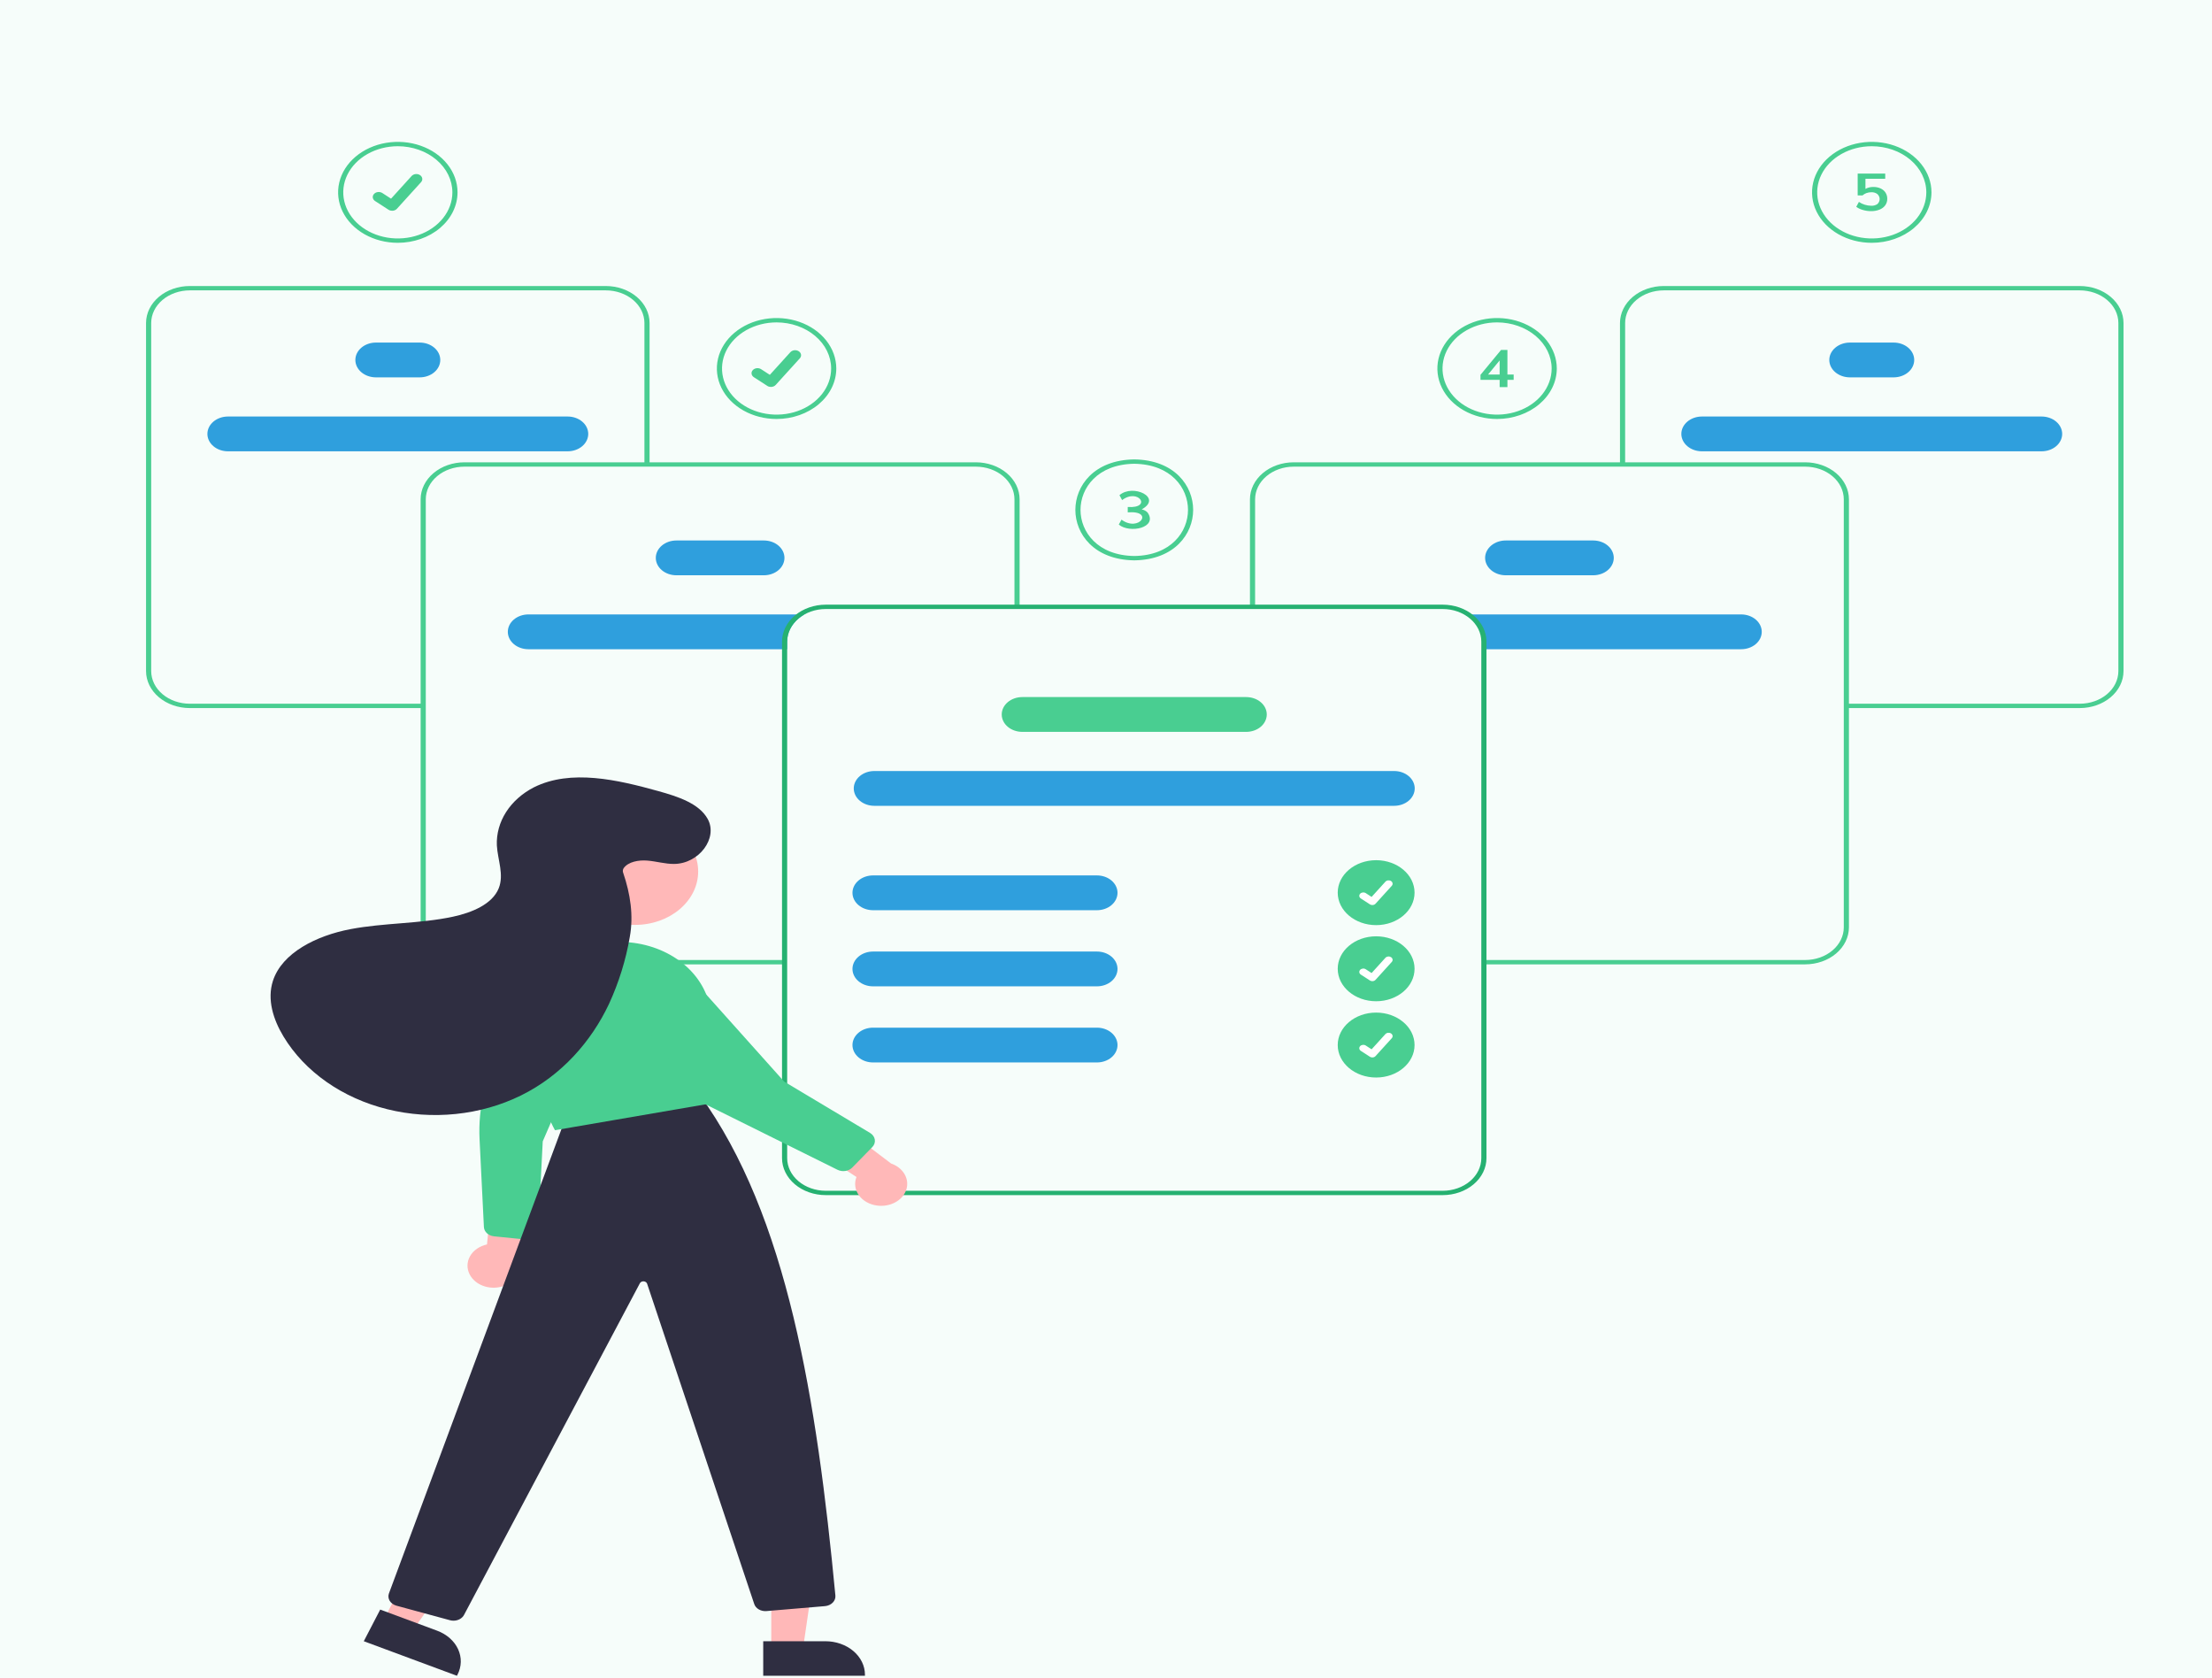 <svg width="782" height="593" viewBox="0 0 782 593" fill="none" xmlns="http://www.w3.org/2000/svg">
<rect width="782" height="593" fill="#F5F5F5"/>
<rect width="1440" height="1160" transform="translate(-334 -240)" fill="white"/>
<g filter="url(#filter0_d_0_1)">
<path d="M-160 -98C-160 -142.735 -123.735 -179 -79 -179H383.702H861C905.735 -179 942 -142.735 942 -98V738C942 782.735 905.735 819 861 819H-79C-123.735 819 -160 782.735 -160 738V-98Z" fill="white"/>
</g>
<rect width="782" height="593" fill="#49CE91" fill-opacity="0.05"/>
<path d="M186.807 217.162C184.877 217.162 183.026 217.81 181.661 218.963C180.296 220.116 179.529 221.681 179.529 223.312C179.529 224.942 180.296 226.507 181.661 227.66C183.026 228.813 184.877 229.461 186.807 229.461H278.286V226.778C278.286 224.872 278.846 222.995 279.916 221.317C280.986 219.638 282.533 218.211 284.417 217.162H186.807Z" fill="#2F9FDD"/>
<path d="M270.048 203.325H239.118C237.188 203.325 235.337 202.678 233.972 201.524C232.608 200.371 231.841 198.807 231.841 197.176C231.841 195.545 232.608 193.981 233.972 192.828C235.337 191.674 237.188 191.026 239.118 191.026H270.048C271.978 191.026 273.829 191.674 275.194 192.828C276.559 193.981 277.326 195.545 277.326 197.176C277.326 198.807 276.559 200.371 275.194 201.524C273.829 202.678 271.978 203.325 270.048 203.325Z" fill="#2F9FDD"/>
<path d="M200.679 159.51H80.599C78.669 159.51 76.818 158.862 75.453 157.709C74.088 156.556 73.321 154.992 73.321 153.361C73.321 151.73 74.088 150.165 75.453 149.012C76.818 147.859 78.669 147.211 80.599 147.211H200.679C202.609 147.211 204.46 147.859 205.825 149.012C207.19 150.165 207.957 151.73 207.957 153.361C207.957 154.992 207.19 156.556 205.825 157.709C204.46 158.862 202.609 159.51 200.679 159.51Z" fill="#2F9FDD"/>
<path d="M148.372 133.375H132.907C130.977 133.375 129.126 132.727 127.761 131.574C126.397 130.421 125.63 128.856 125.63 127.225C125.63 125.594 126.397 124.03 127.761 122.877C129.126 121.724 130.977 121.076 132.907 121.076H148.372C150.302 121.076 152.154 121.724 153.518 122.877C154.883 124.03 155.65 125.594 155.65 127.225C155.65 128.856 154.883 130.421 153.518 131.574C152.154 132.727 150.302 133.375 148.372 133.375Z" fill="#2F9FDD"/>
<path d="M277.371 340.84H164.17C160.07 340.836 156.139 339.458 153.24 337.008C150.341 334.558 148.71 331.237 148.705 327.772V176.464C148.71 172.999 150.341 169.677 153.24 167.228C156.139 164.778 160.07 163.4 164.17 163.396H344.994C349.094 163.4 353.025 164.778 355.924 167.228C358.824 169.677 360.454 172.999 360.459 176.464V213.966H358.64V176.464C358.635 173.407 357.196 170.476 354.638 168.314C352.08 166.153 348.612 164.937 344.994 164.933H164.17C160.552 164.937 157.084 166.153 154.526 168.314C151.968 170.476 150.529 173.407 150.525 176.464V327.772C150.529 330.829 151.968 333.76 154.526 335.922C157.084 338.083 160.552 339.299 164.17 339.303H277.371V340.84Z" fill="#49CE91"/>
<path d="M149.614 250.261H67.096C62.996 250.257 59.065 248.879 56.166 246.429C53.266 243.979 51.636 240.658 51.631 237.193V114.158C51.636 110.693 53.266 107.372 56.166 104.922C59.065 102.472 62.996 101.094 67.096 101.09H214.177C218.277 101.094 222.208 102.472 225.107 104.922C228.006 107.372 229.637 110.693 229.642 114.158V164.165H227.822V114.158C227.818 111.101 226.379 108.17 223.821 106.008C221.263 103.847 217.795 102.631 214.177 102.627H67.096C63.478 102.631 60.01 103.847 57.452 106.008C54.893 108.17 53.454 111.101 53.45 114.158V237.193C53.454 240.25 54.893 243.181 57.452 245.342C60.01 247.504 63.478 248.72 67.096 248.723H149.614V250.261Z" fill="#49CE91"/>
<path d="M517.936 217.162C519.82 218.211 521.367 219.638 522.437 221.317C523.507 222.995 524.067 224.872 524.067 226.778V229.461H615.546C617.476 229.461 619.327 228.813 620.692 227.66C622.057 226.507 622.824 224.942 622.824 223.312C622.824 221.681 622.057 220.116 620.692 218.963C619.327 217.81 617.476 217.162 615.546 217.162H517.936Z" fill="#2F9FDD"/>
<path d="M525.028 197.176C525.031 195.546 525.798 193.982 527.162 192.83C528.527 191.677 530.376 191.028 532.306 191.026H563.236C565.166 191.026 567.017 191.674 568.382 192.828C569.747 193.981 570.513 195.545 570.513 197.176C570.513 198.807 569.747 200.371 568.382 201.524C567.017 202.678 565.166 203.325 563.236 203.325H532.306C530.376 203.324 528.527 202.675 527.162 201.522C525.798 200.369 525.031 198.806 525.028 197.176Z" fill="#2F9FDD"/>
<path d="M594.397 153.361C594.4 151.73 595.167 150.167 596.531 149.014C597.896 147.861 599.746 147.213 601.675 147.211H721.755C723.685 147.211 725.536 147.859 726.901 149.012C728.266 150.165 729.033 151.73 729.033 153.361C729.033 154.992 728.266 156.556 726.901 157.709C725.536 158.862 723.685 159.51 721.755 159.51H601.675C599.746 159.508 597.896 158.86 596.531 157.707C595.167 156.554 594.4 154.991 594.397 153.361Z" fill="#2F9FDD"/>
<path d="M646.704 127.225C646.706 125.595 647.474 124.032 648.838 122.879C650.202 121.726 652.052 121.078 653.982 121.076H669.447C671.377 121.076 673.228 121.724 674.593 122.877C675.957 124.03 676.724 125.594 676.724 127.225C676.724 128.856 675.957 130.421 674.593 131.574C673.228 132.727 671.377 133.375 669.447 133.375H653.982C652.052 133.373 650.202 132.725 648.838 131.572C647.474 130.419 646.706 128.856 646.704 127.225Z" fill="#2F9FDD"/>
<path d="M524.981 340.84H638.182C642.282 340.836 646.213 339.458 649.112 337.008C652.011 334.558 653.642 331.237 653.646 327.772V176.464C653.642 172.999 652.011 169.677 649.112 167.228C646.213 164.778 642.282 163.4 638.182 163.396H457.357C453.257 163.4 449.326 164.778 446.427 167.228C443.528 169.677 441.897 172.999 441.893 176.464V213.966H443.712V176.464C443.716 173.407 445.155 170.476 447.713 168.314C450.271 166.153 453.74 164.937 457.357 164.933H638.182C641.799 164.937 645.268 166.153 647.826 168.314C650.384 170.476 651.823 173.407 651.827 176.464V327.772C651.823 330.829 650.384 333.76 647.826 335.922C645.268 338.083 641.799 339.299 638.182 339.303H524.981V340.84Z" fill="#49CE91"/>
<path d="M652.737 250.261H735.255C739.355 250.257 743.286 248.879 746.185 246.429C749.085 243.979 750.715 240.658 750.72 237.193V114.158C750.715 110.693 749.085 107.372 746.185 104.922C743.286 102.472 739.355 101.094 735.255 101.09H588.174C584.074 101.094 580.143 102.472 577.244 104.922C574.344 107.372 572.714 110.693 572.709 114.158V164.165H574.528V114.158C574.532 111.101 575.971 108.17 578.53 106.008C581.088 103.847 584.556 102.631 588.174 102.627H735.255C738.873 102.631 742.341 103.847 744.899 106.008C747.458 108.17 748.897 111.101 748.901 114.158V237.193C748.897 240.25 747.458 243.181 744.899 245.342C742.341 247.504 738.873 248.72 735.255 248.723H652.737V250.261Z" fill="#49CE91"/>
<path d="M510.04 213.711H291.931C287.832 213.717 283.903 215.096 281.004 217.546C278.106 219.995 276.474 223.315 276.466 226.778V409.334C276.47 412.799 278.101 416.121 281 418.57C283.899 421.02 287.83 422.398 291.931 422.402H510.04C514.14 422.398 518.071 421.02 520.97 418.57C523.87 416.121 525.5 412.799 525.505 409.334V226.778C525.5 223.314 523.87 219.992 520.97 217.542C518.071 215.092 514.14 213.714 510.04 213.711ZM523.685 409.334C523.681 412.391 522.242 415.322 519.684 417.483C517.126 419.645 513.657 420.861 510.04 420.865H291.931C288.313 420.861 284.845 419.645 282.287 417.483C279.729 415.322 278.29 412.391 278.285 409.334V226.778C278.291 223.722 279.73 220.792 282.288 218.63C284.846 216.469 288.313 215.253 291.931 215.248H510.04C513.657 215.252 517.126 216.468 519.684 218.629C522.242 220.791 523.681 223.721 523.685 226.778V409.334Z" fill="#26B171"/>
<path d="M492.864 284.807H309.105C307.175 284.807 305.324 284.159 303.959 283.006C302.594 281.852 301.827 280.288 301.827 278.657C301.827 277.026 302.594 275.462 303.959 274.309C305.324 273.156 307.175 272.508 309.105 272.508H492.864C494.794 272.508 496.645 273.156 498.01 274.309C499.375 275.462 500.141 277.026 500.141 278.657C500.141 280.288 499.375 281.852 498.01 283.006C496.645 284.159 494.794 284.807 492.864 284.807Z" fill="#2F9FDD"/>
<path d="M440.558 258.671H361.414C359.484 258.671 357.633 258.023 356.268 256.87C354.903 255.717 354.137 254.153 354.137 252.522C354.137 250.891 354.903 249.327 356.268 248.173C357.633 247.02 359.484 246.372 361.414 246.372H440.558C442.488 246.372 444.339 247.02 445.704 248.173C447.069 249.327 447.836 250.891 447.836 252.522C447.836 254.153 447.069 255.717 445.704 256.87C444.339 258.023 442.488 258.671 440.558 258.671Z" fill="#49CE91"/>
<path d="M387.792 321.704H308.649C306.719 321.704 304.867 321.056 303.503 319.903C302.138 318.749 301.371 317.185 301.371 315.554C301.371 313.923 302.138 312.359 303.503 311.206C304.867 310.053 306.719 309.405 308.649 309.405H387.792C389.723 309.405 391.574 310.053 392.938 311.206C394.303 312.359 395.07 313.923 395.07 315.554C395.07 317.185 394.303 318.749 392.938 319.903C391.574 321.056 389.723 321.704 387.792 321.704Z" fill="#2F9FDD"/>
<path d="M387.792 348.608H308.649C306.719 348.608 304.867 347.96 303.503 346.807C302.138 345.653 301.371 344.089 301.371 342.458C301.371 340.827 302.138 339.263 303.503 338.11C304.867 336.957 306.719 336.309 308.649 336.309H387.792C389.723 336.309 391.574 336.957 392.938 338.11C394.303 339.263 395.07 340.827 395.07 342.458C395.07 344.089 394.303 345.653 392.938 346.807C391.574 347.96 389.723 348.608 387.792 348.608Z" fill="#2F9FDD"/>
<path d="M387.792 375.512H308.649C306.719 375.512 304.867 374.864 303.503 373.711C302.138 372.557 301.371 370.993 301.371 369.362C301.371 367.731 302.138 366.167 303.503 365.014C304.867 363.861 306.719 363.213 308.649 363.213H387.792C389.723 363.213 391.574 363.861 392.938 365.014C394.303 366.167 395.07 367.731 395.07 369.362C395.07 370.993 394.303 372.557 392.938 373.711C391.574 374.864 389.723 375.512 387.792 375.512Z" fill="#2F9FDD"/>
<path d="M486.501 326.976C494.002 326.976 500.082 321.838 500.082 315.5C500.082 309.162 494.002 304.024 486.501 304.024C479 304.024 472.92 309.162 472.92 315.5C472.92 321.838 479 326.976 486.501 326.976Z" fill="#49CE91"/>
<path d="M485.158 319.877C484.852 319.878 484.555 319.794 484.31 319.639L484.295 319.63L481.103 317.567C480.805 317.373 480.609 317.088 480.56 316.773C480.511 316.457 480.612 316.139 480.841 315.886C481.069 315.634 481.408 315.469 481.78 315.427C482.153 315.386 482.531 315.471 482.829 315.664L484.897 317.004L489.782 311.619C489.895 311.494 490.036 311.389 490.198 311.31C490.359 311.232 490.537 311.18 490.721 311.16C490.906 311.139 491.093 311.149 491.273 311.19C491.453 311.231 491.622 311.301 491.77 311.397L491.74 311.433L491.771 311.397C492.069 311.591 492.264 311.876 492.313 312.191C492.362 312.506 492.262 312.825 492.033 313.077L486.287 319.409C486.154 319.554 485.983 319.673 485.787 319.754C485.592 319.835 485.377 319.876 485.159 319.876L485.158 319.877Z" fill="white"/>
<path d="M140.638 85.819C136.463 85.819 132.382 84.773 128.911 82.813C125.439 80.853 122.734 78.067 121.136 74.808C119.538 71.548 119.12 67.962 119.935 64.502C120.749 61.042 122.76 57.864 125.712 55.369C128.664 52.874 132.426 51.176 136.52 50.487C140.615 49.799 144.859 50.152 148.717 51.502C152.574 52.852 155.871 55.139 158.19 58.072C160.51 61.005 161.748 64.454 161.748 67.982C161.741 72.711 159.515 77.245 155.558 80.589C151.6 83.933 146.235 85.814 140.638 85.819ZM140.638 51.682C136.823 51.682 133.094 52.638 129.922 54.429C126.749 56.22 124.277 58.766 122.817 61.744C121.357 64.723 120.975 68 121.719 71.162C122.464 74.324 124.301 77.228 126.999 79.507C129.696 81.787 133.133 83.34 136.875 83.968C140.617 84.597 144.496 84.275 148.02 83.041C151.545 81.807 154.558 79.718 156.677 77.037C158.797 74.357 159.928 71.206 159.928 67.982C159.922 63.66 157.888 59.517 154.272 56.462C150.656 53.406 145.753 51.687 140.638 51.682Z" fill="#49CE91"/>
<path d="M138.634 74.493C138.18 74.493 137.738 74.369 137.374 74.139L137.352 74.125L132.604 71.056C132.385 70.914 132.2 70.736 132.061 70.533C131.923 70.331 131.833 70.107 131.796 69.875C131.76 69.643 131.778 69.407 131.85 69.181C131.922 68.955 132.045 68.743 132.214 68.557C132.382 68.371 132.592 68.215 132.832 68.098C133.072 67.981 133.337 67.905 133.612 67.874C133.886 67.843 134.165 67.859 134.433 67.919C134.701 67.98 134.952 68.084 135.171 68.227L138.246 70.219L145.512 62.209C145.681 62.023 145.891 61.868 146.131 61.751C146.37 61.633 146.635 61.557 146.91 61.527C147.184 61.496 147.463 61.511 147.731 61.572C147.998 61.632 148.249 61.737 148.469 61.879L148.424 61.932L148.471 61.88C148.914 62.167 149.204 62.592 149.277 63.061C149.35 63.529 149.201 64.003 148.861 64.378L140.314 73.796C140.117 74.013 139.862 74.188 139.571 74.309C139.28 74.429 138.96 74.492 138.636 74.491L138.634 74.493Z" fill="#49CE91"/>
<path d="M274.542 148.083C270.367 148.083 266.285 147.037 262.814 145.077C259.343 143.117 256.637 140.331 255.039 137.071C253.442 133.812 253.024 130.226 253.838 126.766C254.653 123.306 256.663 120.127 259.615 117.633C262.568 115.138 266.329 113.439 270.424 112.751C274.518 112.063 278.763 112.416 282.62 113.766C286.477 115.116 289.774 117.403 292.093 120.336C294.413 123.269 295.651 126.718 295.651 130.246C295.645 134.975 293.419 139.509 289.461 142.853C285.504 146.196 280.138 148.077 274.542 148.083ZM274.542 113.946C270.726 113.946 266.997 114.902 263.825 116.693C260.653 118.484 258.18 121.03 256.72 124.008C255.26 126.986 254.878 130.264 255.623 133.426C256.367 136.587 258.204 139.492 260.902 141.771C263.6 144.051 267.037 145.603 270.779 146.232C274.52 146.861 278.399 146.538 281.924 145.305C285.448 144.071 288.461 141.982 290.581 139.301C292.7 136.621 293.832 133.469 293.832 130.246C293.826 125.924 291.792 121.781 288.175 118.725C284.559 115.67 279.656 113.951 274.542 113.946Z" fill="#49CE91"/>
<path d="M272.542 136.757C272.087 136.757 271.645 136.633 271.281 136.403L271.259 136.388L266.512 133.32C266.068 133.032 265.777 132.607 265.704 132.139C265.63 131.67 265.781 131.196 266.121 130.821C266.461 130.445 266.964 130.2 267.519 130.138C268.074 130.076 268.635 130.203 269.079 130.49L272.154 132.483L279.42 124.473C279.588 124.287 279.798 124.131 280.038 124.014C280.278 123.897 280.542 123.821 280.817 123.79C281.091 123.76 281.37 123.775 281.638 123.836C281.905 123.896 282.156 124.001 282.376 124.143L282.332 124.196L282.378 124.143C282.821 124.431 283.111 124.856 283.184 125.325C283.258 125.793 283.108 126.267 282.768 126.642L274.222 136.059C274.024 136.276 273.77 136.452 273.479 136.572C273.188 136.693 272.868 136.755 272.544 136.754L272.542 136.757Z" fill="#49CE91"/>
<path d="M486.501 353.879C494.002 353.879 500.082 348.742 500.082 342.404C500.082 336.066 494.002 330.928 486.501 330.928C479 330.928 472.92 336.066 472.92 342.404C472.92 348.742 479 353.879 486.501 353.879Z" fill="#49CE91"/>
<path d="M485.158 346.781C484.852 346.782 484.555 346.698 484.31 346.543L484.295 346.534L481.103 344.471C480.955 344.375 480.831 344.256 480.738 344.119C480.645 343.983 480.584 343.833 480.56 343.677C480.536 343.52 480.548 343.362 480.596 343.21C480.644 343.058 480.727 342.915 480.841 342.79C480.954 342.665 481.095 342.561 481.257 342.482C481.418 342.403 481.596 342.352 481.78 342.331C481.965 342.311 482.153 342.321 482.333 342.362C482.513 342.402 482.681 342.473 482.829 342.568L484.897 343.908L489.782 338.523C489.895 338.398 490.036 338.293 490.198 338.214C490.359 338.135 490.537 338.084 490.721 338.064C490.906 338.043 491.093 338.053 491.273 338.094C491.453 338.135 491.622 338.205 491.77 338.301L491.74 338.337L491.771 338.301C492.069 338.495 492.264 338.78 492.313 339.095C492.362 339.41 492.262 339.729 492.033 339.981L486.287 346.313C486.154 346.458 485.983 346.576 485.787 346.658C485.592 346.739 485.377 346.78 485.159 346.78L485.158 346.781Z" fill="white"/>
<path d="M486.501 380.838C494.002 380.838 500.082 375.7 500.082 369.362C500.082 363.024 494.002 357.887 486.501 357.887C479 357.887 472.92 363.024 472.92 369.362C472.92 375.7 479 380.838 486.501 380.838Z" fill="#49CE91"/>
<path d="M485.156 373.74C484.851 373.741 484.553 373.657 484.309 373.502L484.294 373.493L481.102 371.429C480.804 371.236 480.609 370.95 480.56 370.635C480.511 370.32 480.612 370.002 480.841 369.75C481.069 369.498 481.407 369.333 481.78 369.291C482.152 369.249 482.529 369.334 482.828 369.527L484.895 370.867L489.781 365.481C489.894 365.356 490.035 365.252 490.196 365.173C490.358 365.094 490.535 365.043 490.72 365.022C490.905 365.002 491.092 365.012 491.272 365.053C491.452 365.094 491.621 365.164 491.768 365.259L491.738 365.295L491.77 365.26C492.068 365.453 492.263 365.739 492.312 366.054C492.361 366.369 492.26 366.687 492.032 366.94L486.286 373.271C486.153 373.417 485.982 373.535 485.786 373.616C485.591 373.697 485.375 373.739 485.158 373.739L485.156 373.74Z" fill="white"/>
<path d="M401.005 198.048C386.678 197.841 380.167 188.656 380.168 180.209C380.169 171.762 386.68 162.578 400.975 162.373H401.006C415.303 162.58 421.814 171.765 421.813 180.212C421.812 188.659 415.3 197.843 401.005 198.048ZM400.991 163.911C387.935 164.104 381.988 172.493 381.987 180.209C381.987 187.928 387.938 196.322 401.005 196.51C414.041 196.323 419.993 187.93 419.993 180.212C419.994 172.496 414.047 164.106 400.991 163.911Z" fill="#49CE91"/>
<path d="M405.727 181.179C409.379 186.54 399.355 188.633 395.521 185.404L396.481 183.67C402.716 188.221 408.21 180.338 398.686 181.087V179.187C407.407 179.781 402.509 172.363 396.699 176.751L395.761 175.017C400.495 170.865 411.124 175.886 403.62 180.035C404.457 180.201 405.201 180.605 405.727 181.179Z" fill="#49CE91"/>
<path d="M529.258 148.083C525.083 148.083 521.002 147.037 517.531 145.077C514.059 143.117 511.354 140.331 509.756 137.071C508.159 133.812 507.741 130.226 508.555 126.766C509.37 123.306 511.38 120.127 514.332 117.633C517.284 115.138 521.046 113.439 525.141 112.751C529.235 112.063 533.48 112.416 537.337 113.766C541.194 115.116 544.491 117.403 546.81 120.336C549.13 123.269 550.368 126.718 550.368 130.246C550.361 134.975 548.135 139.509 544.178 142.853C540.221 146.196 534.855 148.077 529.258 148.083ZM529.258 113.946C525.443 113.946 521.714 114.902 518.542 116.693C515.369 118.484 512.897 121.03 511.437 124.008C509.977 126.986 509.595 130.264 510.339 133.426C511.084 136.587 512.921 139.492 515.619 141.771C518.316 144.051 521.754 145.603 525.495 146.232C529.237 146.861 533.116 146.538 536.641 145.305C540.165 144.071 543.178 141.982 545.297 139.301C547.417 136.621 548.548 133.469 548.548 130.246C548.543 125.924 546.508 121.781 542.892 118.725C539.276 115.67 534.373 113.951 529.258 113.946Z" fill="#49CE91"/>
<path d="M535.119 134.249H532.913V136.813H530.163V134.249H523.395V132.478L530.665 123.678H532.913V132.386H535.119V134.249ZM530.163 132.386V127.386L526.058 132.386H530.163Z" fill="#49CE91"/>
<path d="M661.714 85.819C657.539 85.819 653.458 84.773 649.987 82.813C646.515 80.853 643.81 78.067 642.212 74.808C640.615 71.548 640.197 67.962 641.011 64.502C641.826 61.042 643.836 57.864 646.788 55.369C649.74 52.874 653.502 51.176 657.597 50.487C661.691 49.799 665.936 50.153 669.793 51.502C673.65 52.853 676.947 55.139 679.266 58.072C681.586 61.005 682.824 64.454 682.824 67.982C682.817 72.711 680.591 77.245 676.634 80.589C672.677 83.933 667.311 85.814 661.714 85.819ZM661.714 51.682C657.899 51.682 654.17 52.638 650.998 54.429C647.825 56.22 645.353 58.766 643.893 61.744C642.433 64.723 642.051 68 642.796 71.162C643.54 74.324 645.377 77.228 648.075 79.508C650.773 81.787 654.21 83.34 657.951 83.968C661.693 84.597 665.572 84.275 669.097 83.041C672.621 81.807 675.634 79.718 677.754 77.037C679.873 74.357 681.004 71.206 681.004 67.982C680.999 63.66 678.964 59.517 675.348 56.462C671.732 53.406 666.829 51.687 661.714 51.682Z" fill="#49CE91"/>
<path d="M664.859 66.607C665.59 66.949 666.189 67.461 666.584 68.083C667.003 68.757 667.213 69.509 667.195 70.269C667.214 71.069 666.973 71.857 666.497 72.548C666.02 73.214 665.321 73.747 664.488 74.079C663.54 74.456 662.501 74.642 661.453 74.623C660.472 74.622 659.498 74.482 658.571 74.208C657.712 73.973 656.917 73.594 656.235 73.092L657.174 71.358C658.394 72.209 659.916 72.689 661.497 72.723C662.31 72.77 663.112 72.549 663.735 72.105C664.238 71.619 664.514 70.995 664.51 70.349C664.506 69.703 664.223 69.081 663.713 68.6C663.428 68.376 663.092 68.203 662.727 68.091C662.361 67.978 661.973 67.929 661.584 67.945C660.993 67.942 660.406 68.039 659.86 68.231C659.321 68.421 658.837 68.708 658.44 69.07H656.738V61.34H666.475V63.185H659.488V66.764C660.315 66.299 661.291 66.061 662.283 66.082C663.181 66.066 664.069 66.247 664.859 66.607Z" fill="#49CE91"/>
<path d="M166.089 450.517C165.537 449.487 165.259 448.368 165.274 447.238C165.289 446.108 165.597 444.995 166.176 443.976C166.756 442.958 167.592 442.059 168.627 441.344C169.662 440.628 170.87 440.112 172.166 439.834L174.924 412.464L188.187 421.305L183.535 445.94C183.944 447.811 183.527 449.744 182.363 451.373C181.199 453.001 179.368 454.212 177.217 454.776C175.067 455.34 172.747 455.218 170.696 454.433C168.645 453.648 167.006 452.254 166.089 450.517Z" fill="#FFB8B8"/>
<path d="M174.624 436.961C173.67 436.855 172.79 436.467 172.141 435.866C171.491 435.266 171.113 434.491 171.073 433.678L169.537 402.618C168.986 391.454 171.674 380.346 177.37 370.262L190.986 346.152C191.898 344.702 193.206 343.457 194.802 342.52C196.398 341.583 198.236 340.981 200.162 340.764C202.032 340.542 203.938 340.704 205.717 341.238C207.497 341.772 209.097 342.661 210.382 343.831C211.034 344.419 211.62 345.058 212.132 345.738C213.159 347.146 213.754 348.749 213.862 350.401C213.971 352.052 213.589 353.701 212.752 355.196L191.874 403.393L190.267 434.792C190.243 435.268 190.102 435.734 189.855 436.162C189.607 436.59 189.258 436.97 188.828 437.278C188.399 437.586 187.899 437.817 187.359 437.954C186.82 438.092 186.252 438.134 185.693 438.077L174.678 436.967L174.624 436.961Z" fill="#49CE91"/>
<path d="M135.559 572.671L145.771 576.459L167.92 544.976L152.848 539.386L135.559 572.671Z" fill="#FFB8B8"/>
<path d="M134.417 568.887L154.529 576.346C156.212 576.971 157.734 577.869 159.006 578.99C160.278 580.111 161.276 581.433 161.944 582.88C162.612 584.327 162.936 585.871 162.897 587.424C162.859 588.977 162.458 590.508 161.72 591.931L161.537 592.283L128.608 580.069L134.417 568.887Z" fill="#2F2E41"/>
<path d="M272.662 583.147H283.815L289.12 546.797L272.66 546.798L272.662 583.147Z" fill="#FFB8B8"/>
<path d="M269.817 580.07L291.781 580.07C293.619 580.07 295.44 580.376 297.138 580.97C298.837 581.564 300.38 582.435 301.679 583.534C302.979 584.632 304.01 585.936 304.713 587.371C305.417 588.806 305.779 590.344 305.779 591.897V592.281L269.818 592.282L269.817 580.07Z" fill="#2F2E41"/>
<path d="M160.327 572.813C159.898 572.812 159.472 572.755 159.064 572.644L140.153 567.508C139.132 567.226 138.282 566.618 137.784 565.814C137.286 565.009 137.181 564.072 137.491 563.203L200.201 394.464L247.173 386.681L247.339 386.908C278.393 429.607 288.759 494.833 295.335 563.943C295.415 564.846 295.076 565.739 294.39 566.434C293.704 567.129 292.725 567.571 291.659 567.665L270.985 569.412C270.021 569.498 269.052 569.289 268.253 568.824C267.454 568.36 266.877 567.669 266.628 566.877L228.774 453.721C228.699 453.49 228.542 453.284 228.323 453.132C228.105 452.981 227.835 452.89 227.553 452.873C227.271 452.856 226.989 452.914 226.748 453.038C226.506 453.162 226.316 453.347 226.204 453.567L164.075 570.72C163.762 571.341 163.239 571.87 162.573 572.242C161.906 572.614 161.126 572.812 160.327 572.813Z" fill="#2F2E41"/>
<path d="M224.475 326.896C236.815 326.896 246.818 318.443 246.818 308.016C246.818 297.589 236.815 289.136 224.475 289.136C212.135 289.136 202.132 297.589 202.132 308.016C202.132 318.443 212.135 326.896 224.475 326.896Z" fill="#FFB8B8"/>
<path d="M196.208 399.46L196.055 399.19C195.951 399.006 185.657 380.553 186.615 359.269C186.932 352.282 190.397 345.663 196.3 340.764C202.203 335.865 210.098 333.057 218.371 332.916C225.994 332.789 233.426 334.941 239.357 338.99C245.289 343.04 249.338 348.728 250.794 355.053C253.662 367.428 253.591 379.149 250.58 389.889L250.513 390.127L250.228 390.177L196.208 399.46Z" fill="#49CE91"/>
<path d="M310.124 426.095C308.801 425.93 307.537 425.521 306.421 424.899C305.305 424.276 304.364 423.454 303.665 422.491C302.965 421.528 302.524 420.447 302.373 419.324C302.221 418.201 302.363 417.064 302.788 415.992L277.053 399.21L293.031 394.577L315.02 411.225C317.103 411.947 318.8 413.29 319.789 414.999C320.779 416.708 320.992 418.664 320.389 420.497C319.785 422.33 318.407 423.912 316.515 424.944C314.623 425.976 312.349 426.385 310.124 426.095Z" fill="#FFB8B8"/>
<path d="M246.97 389.096L246.911 389.015L219.781 351.889C218.832 350.456 218.302 348.852 218.234 347.211C218.166 345.57 218.563 343.939 219.39 342.453C220.181 341.004 221.375 339.738 222.87 338.763C224.365 337.788 226.117 337.133 227.977 336.854C228.915 336.709 229.867 336.639 230.821 336.644C232.778 336.677 234.695 337.123 236.397 337.94C238.099 338.758 239.532 339.921 240.567 341.326L277.206 382.261L307.573 400.407C308.034 400.682 308.422 401.035 308.713 401.442C309.005 401.85 309.194 402.304 309.268 402.776C309.342 403.248 309.3 403.728 309.145 404.186C308.989 404.643 308.724 405.069 308.364 405.436L301.295 412.659C300.677 413.294 299.81 413.722 298.852 413.865C297.893 414.008 296.906 413.856 296.068 413.438L246.97 389.096Z" fill="#49CE91"/>
<path d="M220.477 306.845C222.124 304.556 225.758 303.909 228.913 304.17C232.068 304.431 235.136 305.369 238.306 305.348C247.109 305.29 253.903 296.225 250.202 289.476C247.167 283.941 239.587 281.511 232.73 279.603C218.353 275.604 201.838 271.761 188.792 278.246C184.635 280.374 181.225 283.4 178.915 287.014C176.605 290.628 175.478 294.697 175.652 298.801C175.945 303.905 178.258 309.147 176.302 313.982C174.045 319.559 166.89 322.552 160.127 323.999C148.273 326.537 135.775 326.128 123.847 328.404C111.919 330.68 99.696 336.724 96.481 346.693C94.369 353.241 96.572 360.291 100.222 366.337C103.945 372.505 109.12 377.967 115.428 382.386C121.737 386.806 129.047 390.091 136.911 392.04C144.774 393.989 153.026 394.561 161.16 393.721C169.294 392.881 177.14 390.647 184.217 387.155C198.637 380.04 209.048 368.015 215.255 354.915C218.774 347.274 221.252 339.319 222.639 331.204C224.029 323.608 222.85 315.931 220.332 308.544C220.213 308.269 220.164 307.974 220.189 307.682C220.214 307.389 220.313 307.103 220.477 306.845Z" fill="#2F2E41"/>
<defs>
<filter id="filter0_d_0_1" x="-190" y="-209" width="1162" height="1058" filterUnits="userSpaceOnUse" color-interpolation-filters="sRGB">
<feFlood flood-opacity="0" result="BackgroundImageFix"/>
<feColorMatrix in="SourceAlpha" type="matrix" values="0 0 0 0 0 0 0 0 0 0 0 0 0 0 0 0 0 0 127 0" result="hardAlpha"/>
<feOffset/>
<feGaussianBlur stdDeviation="15"/>
<feComposite in2="hardAlpha" operator="out"/>
<feColorMatrix type="matrix" values="0 0 0 0 0.296 0 0 0 0 0.296 0 0 0 0 0.296 0 0 0 0.15 0"/>
<feBlend mode="normal" in2="BackgroundImageFix" result="effect1_dropShadow_0_1"/>
<feBlend mode="normal" in="SourceGraphic" in2="effect1_dropShadow_0_1" result="shape"/>
</filter>
</defs>
</svg>
